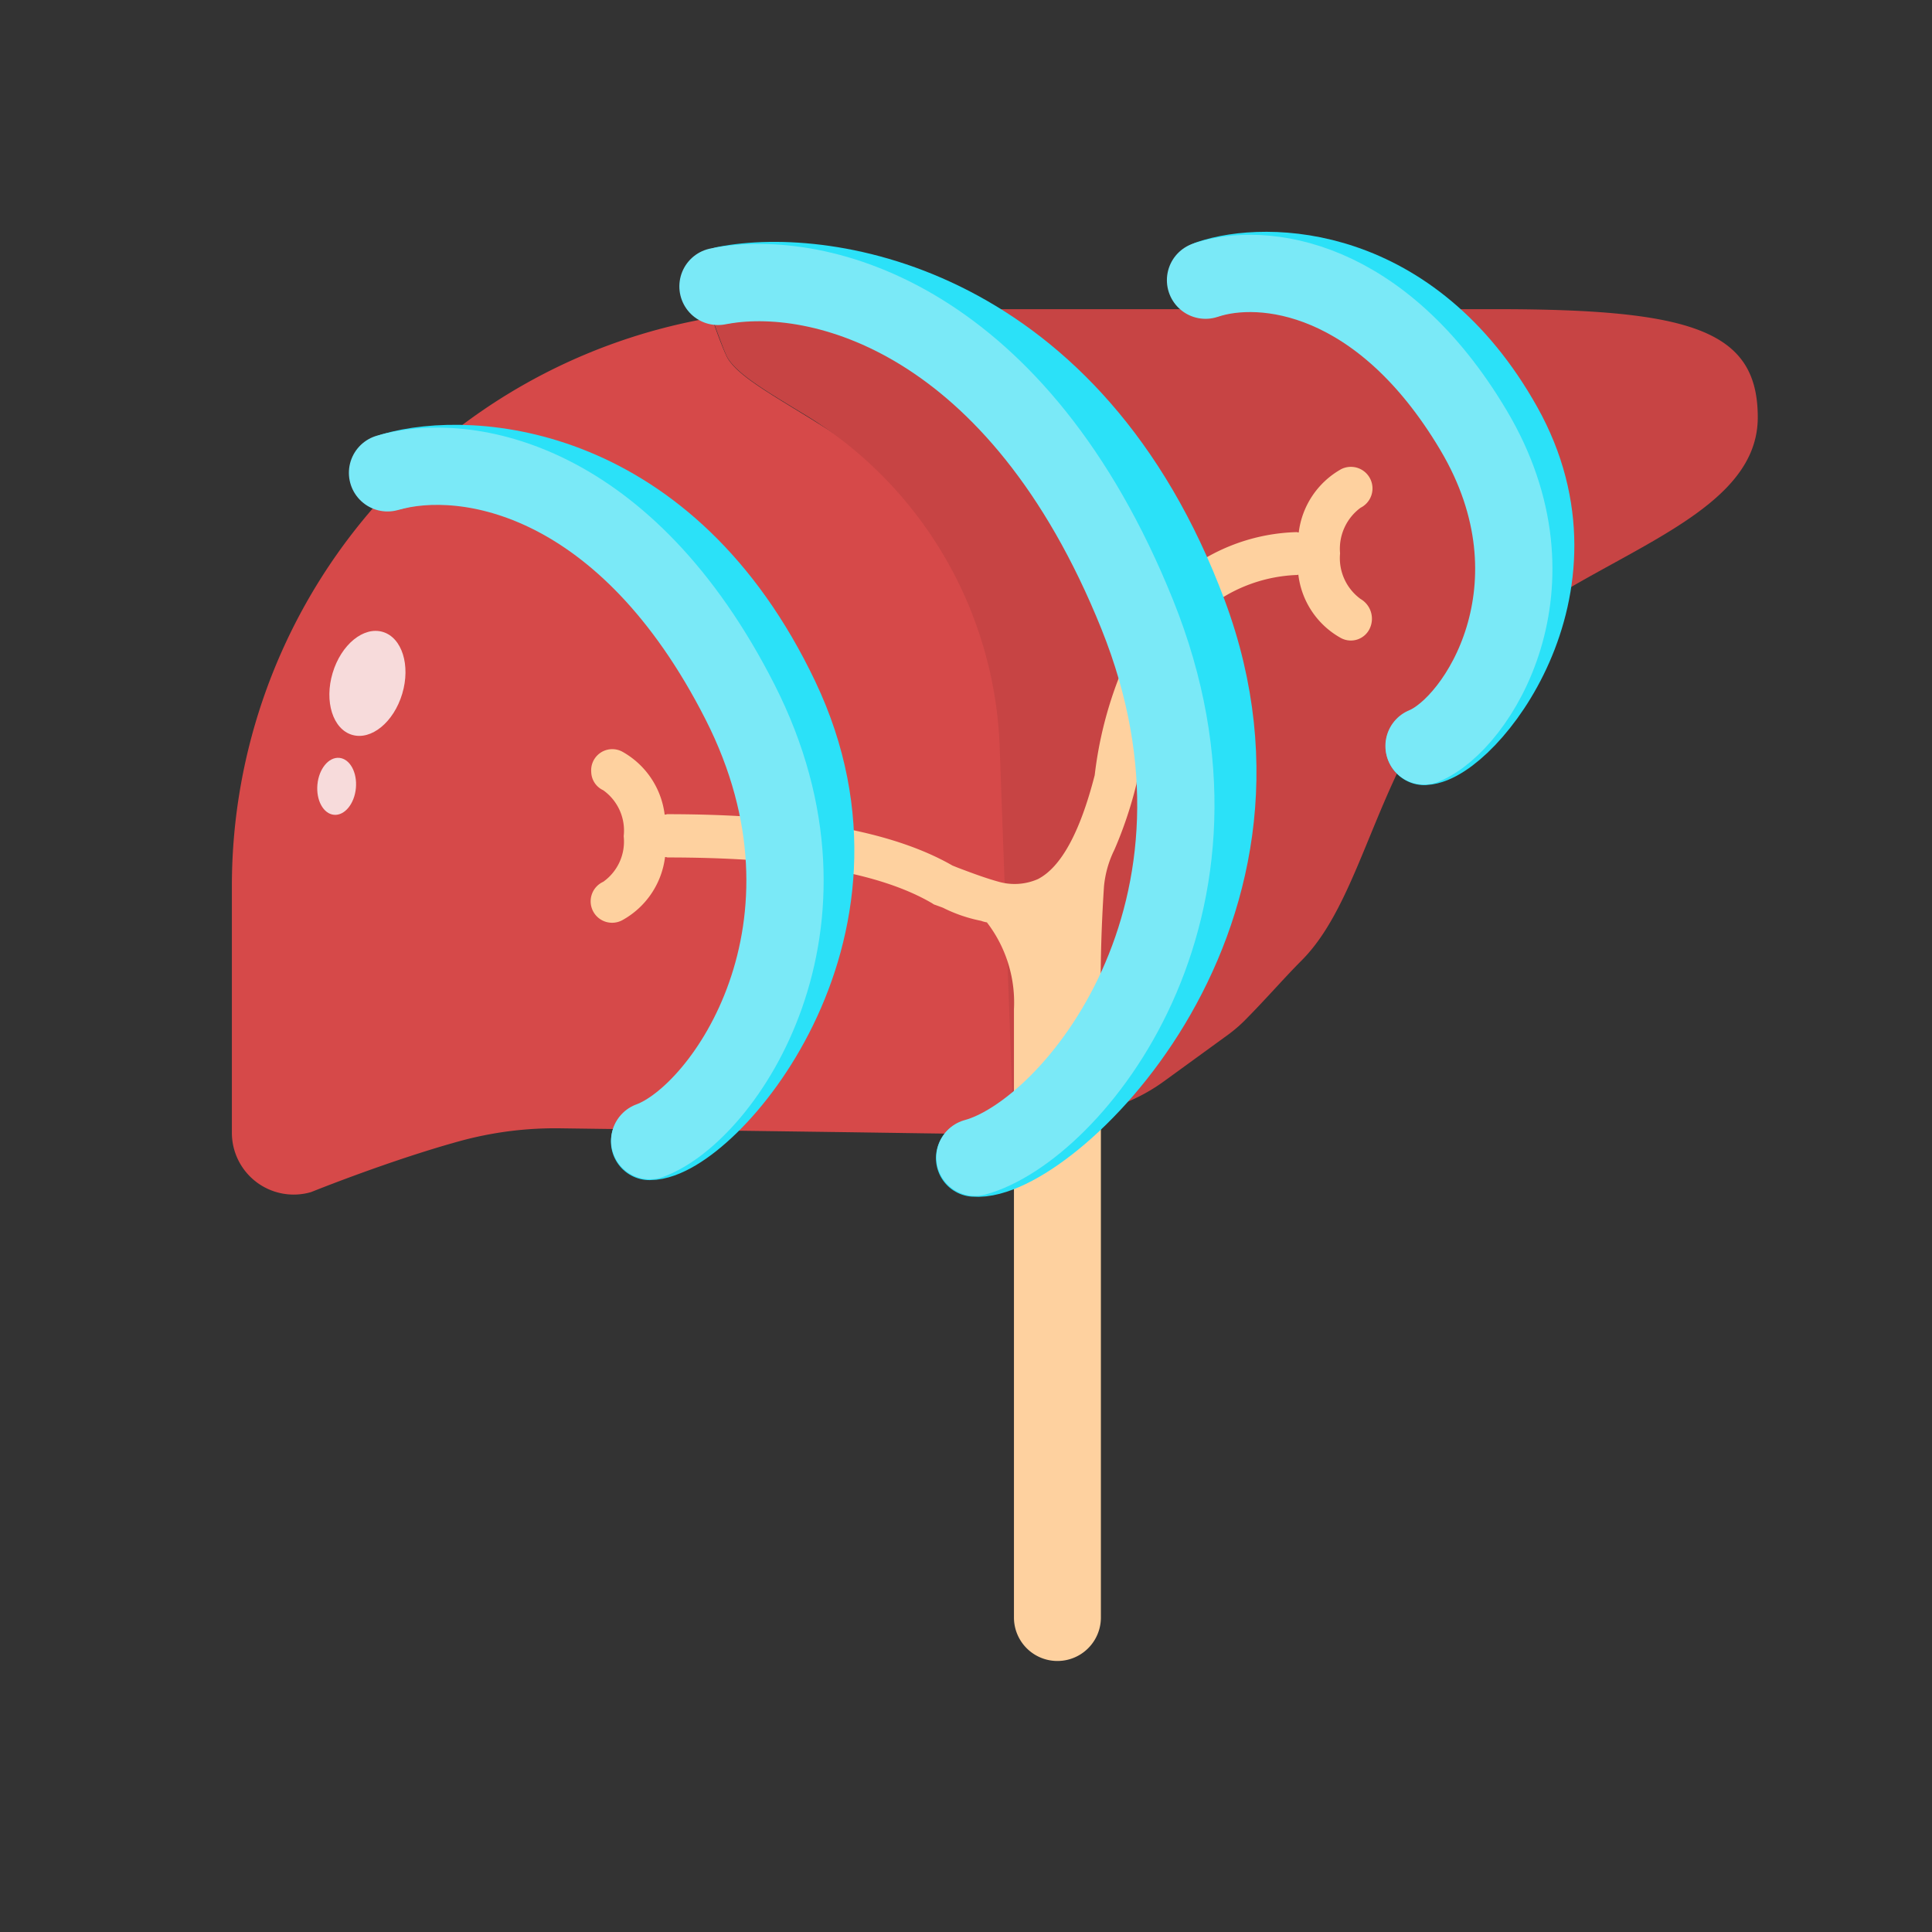 <svg xmlns="http://www.w3.org/2000/svg" width="50" height="50" viewBox="0 0 50 50">
    <rect x="0" y="0" width="50" height="50" fill="#333333" stroke="none"/>
    <defs>
        <style>
            .cls-1,.cls-6,.cls-7{fill:none}.cls-2{fill:#d64949}.cls-3{fill:#c74444}.cls-4{fill:#fff;opacity:.8}.cls-5{fill:#fed19f}.cls-6,.cls-7{stroke:#2be1f8;stroke-linecap:round;stroke-width:2px}.cls-7{stroke:#7ae9f7}
        </style>
    </defs>
    <g id="그룹_3348" data-name="그룹 3348" transform="translate(-575.999 -724)">
        <path id="사각형_3004" d="M0 0h50v50H0z" class="cls-1" data-name="사각형 3004" transform="translate(575.999 724)"/>
        <g id="그룹_3347" data-name="그룹 3347" transform="translate(-17.25 23.031)">
            <g id="그룹_3254" data-name="그룹 3254" transform="translate(594 698)">
                <path id="패스_3709" d="M25.49 29.09v3.16a9.871 9.871 0 0 1-1.54.06l-.72-.01-2.05-.03-7.4-.1a9.348 9.348 0 0 0-2.63.33c-1.82.5-3.85 1.32-3.85 1.32a1.6 1.6 0 0 1-2.05-1.53V25.9a14.922 14.922 0 0 1 12.42-14.71c.12.35.24.68.36.95.23.56 1.34 1.11 2.65 1.95a9.894 9.894 0 0 1 4.51 7.75c.16 2.55.34 5.98.3 7.25z" class="cls-2" data-name="패스 3709"/>
                <path id="패스_3710" d="M44.74 13.77c0 2.81-4.77 3.66-7.31 6.18-2.52 2.54-2.81 6.18-4.49 7.87-.47.47-.95 1.03-1.51 1.59a3.726 3.726 0 0 1-.43.36l-1.61 1.17a4.678 4.678 0 0 1-1.05.58c-.2.08-.41.16-.61.22l-1.53.39a.355.355 0 0 1-.1.02c-.2.04-.41.07-.61.09h-.01l-.36-9.95a10.5 10.5 0 0 0-5.01-8.57c-1.05-.64-1.89-1.12-2.08-1.59-.11-.26-.23-.6-.36-.95a14.83 14.83 0 0 1 2.51-.21h17.8c5.07 0 6.76.56 6.76 2.8z" class="cls-3" data-name="패스 3710"/>
                <path id="패스_3711" d="M27.74 31.75a10.093 10.093 0 0 1-1.53.39z" class="cls-3" data-name="패스 3711"/>
                <ellipse id="타원_941" cx="1.39" cy=".94" class="cls-4" data-name="타원 941" rx="1.39" ry=".94" transform="rotate(-73.345 18.312 5.85)"/>
                <ellipse id="타원_942" cx=".74" cy=".5" class="cls-4" data-name="타원 942" rx=".74" ry=".5" transform="rotate(-84.681 16.872 7.947)"/>
                <path id="패스_3713" d="M26.21 32.14l-.1.03v-.01a.355.355 0 0 0 .1-.02z" class="cls-3" data-name="패스 3713"/>
                <g id="그룹_3253" data-name="그룹 3253">
                    <path id="패스_3714" d="M34.7 19.23a.54.54 0 0 1-.75.25 2.166 2.166 0 0 1-1.1-1.64.109.109 0 0 1-.05.01 3.94 3.94 0 0 0-2.2.78 2.47 2.47 0 0 0-.39.4 10 10 0 0 0-1.55 4.23 10.544 10.544 0 0 1-.57 1.7 2.712 2.712 0 0 0-.27.95c-.07 1.06-.1 2.13-.08 3.19v15.73a1.125 1.125 0 0 1-2.25 0V29.09a3.4 3.4 0 0 0-.7-2.25.833.833 0 0 1-.15-.04 3.868 3.868 0 0 1-.99-.34l-.19-.07a.2.2 0 0 1-.08-.04c-1.36-.8-3.61-1.19-6.86-1.19a.127.127 0 0 0-.06-.01 2.166 2.166 0 0 1-1.1 1.63.555.555 0 1 1-.5-.99 1.275 1.275 0 0 0 .53-1.18 1.282 1.282 0 0 0-.53-1.19.535.535 0 0 1-.31-.47.547.547 0 0 1 .8-.53 2.166 2.166 0 0 1 1.1 1.63.127.127 0 0 0 .06-.01c3.42 0 5.84.44 7.39 1.33l.15.06c.37.14.72.27 1.05.36a1.5 1.5 0 0 0 1.01-.07c.6-.31 1.09-1.21 1.47-2.69a10.2 10.2 0 0 1 2-4.98 4.961 4.961 0 0 1 3.23-1.31.433.433 0 0 0 .05.01 2.183 2.183 0 0 1 1.1-1.64.559.559 0 0 1 .5 1 1.319 1.319 0 0 0-.53 1.18 1.309 1.309 0 0 0 .53 1.18.592.592 0 0 1 .24.76z" class="cls-5" data-name="패스 3714"/>
                </g>
            </g>
            <path id="패스_3856" d="M18010.469 3460.237c2.545-.884 8.98-.779 13.064 6.751s-1.666 14.627-3.518 14.727" class="cls-6" data-name="패스 3856" transform="rotate(8 28988.197 -122320.506)"/>
            <path id="패스_3857" d="M18011.3 3460.3c2.545-.884 7.814-.242 11.924 6.894s.186 13.479-2.2 14.5" class="cls-7" data-name="패스 3857" transform="rotate(8 28988.702 -122327.662)"/>
            <path id="패스_3858" d="M0 .3c2.011-.7 7.1-.618 10.324 5.333s-1.317 11.559-2.78 11.638" class="cls-6" data-name="패스 3858" transform="rotate(3 -13309.95 11878.465)"/>
            <path id="패스_3859" d="M0 .244c2.011-.7 6.175-.191 9.422 5.448s.147 10.652-1.74 11.456" class="cls-7" data-name="패스 3859" transform="rotate(3 -13311.815 11875.858)"/>
            <path id="패스_3860" d="M0 .212c1.483-.5 5.231-.439 7.61 3.806s-.971 8.246-2.049 8.3" class="cls-6" data-name="패스 3860" transform="translate(624.548 707.969)"/>
            <path id="패스_3861" d="M0 .174c1.48-.5 4.546-.136 6.936 3.885s.109 7.6-1.281 8.169" class="cls-7" data-name="패스 3861" transform="translate(624.448 708.046)"/>
        </g>
    </g>
</svg>
